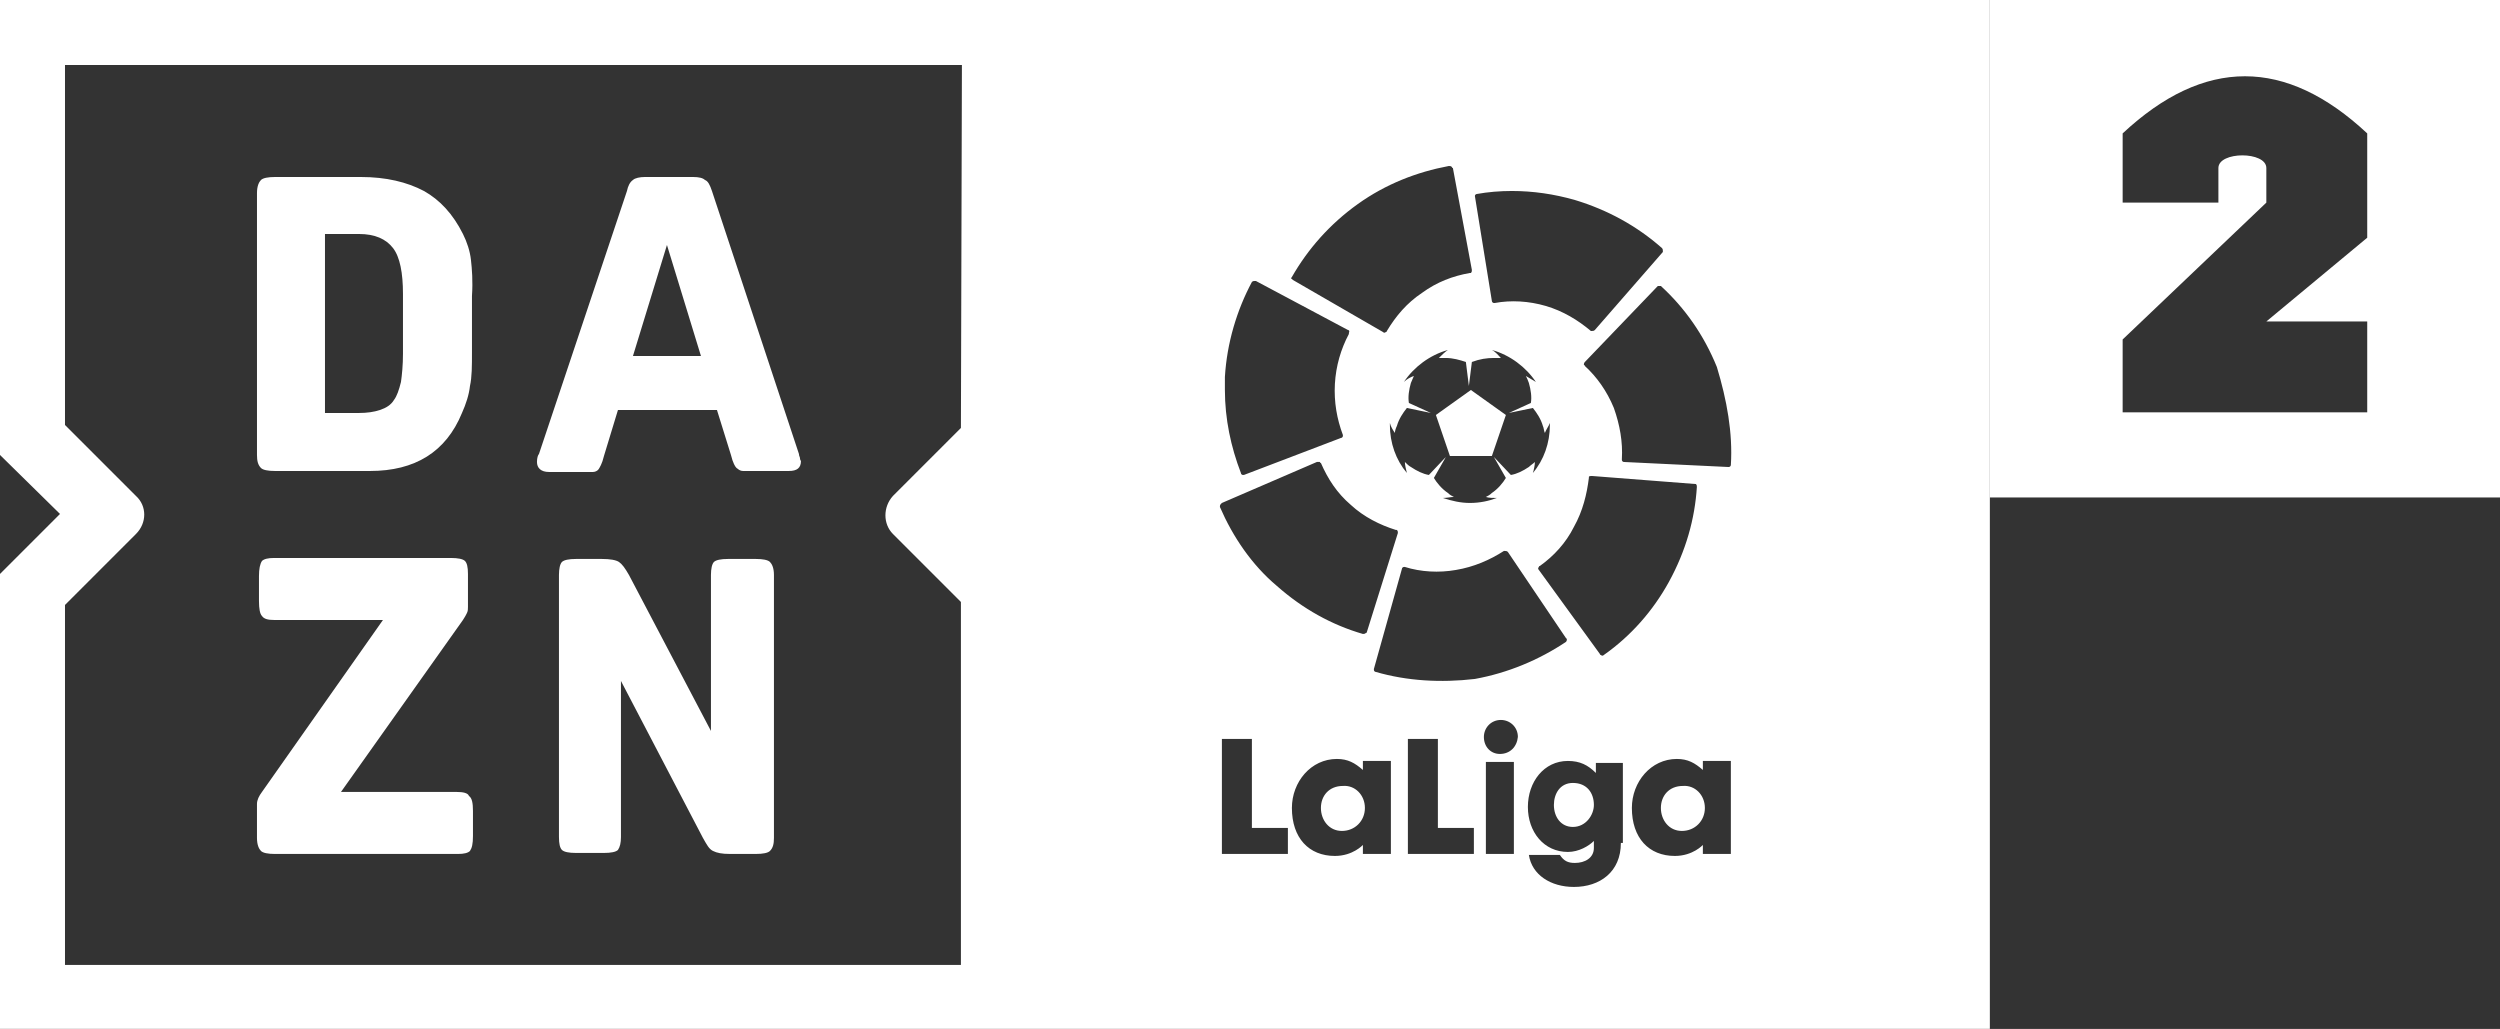 <svg width="1005.1" height="413.67" version="1.1" viewBox="0 48.245 1005.1 413.67" xmlns="http://www.w3.org/2000/svg">
 <rect x="0" y="48.245" width="1005.1" height="413.67" fill="#333333" stroke="none"/>
 <path d="m321.61 232.37c0-0.402-0.402-0.804-0.402-1.608l-34.975-105.73c-0.804-2.412-1.608-4.02-2.814-4.422-0.804-0.804-2.412-1.206-4.824-1.206h-19.296c-2.01 0-4.02 0.402-4.824 1.206-1.206 0.804-2.01 2.412-2.412 4.422l-35.377 105.73c-0.402 0.402-0.804 1.608-0.804 3.216 0 2.412 1.608 4.02 4.824 4.02h17.688c0.804 0 1.608-0.402 2.01-0.804s0.804-1.206 1.206-2.01 0.804-2.01 1.206-3.618l5.628-18.492h39.799l5.628 18.09c0.402 1.608 0.804 2.814 1.206 3.618s0.804 1.608 1.608 2.01c0.402 0.402 1.206 0.804 2.01 0.804h18.492c3.216 0 4.824-1.206 4.824-4.02-0.402-0.402-0.402-1.206-0.402-1.206zm-67.136-41.005 13.668-44.623 13.668 44.623z" fill="#fff" stroke-width="4.02"/>
 <path d="m0 48.245v182.91l24.121 23.719-24.121 24.121v182.91h800v-413.67zm592.96 78.794c0-0.402 0.402-0.804 0.804-0.804 4.422-0.804 9.246-1.206 14.07-1.206 8.442 0 16.884 1.206 25.327 3.618 13.266 4.02 24.925 10.452 34.975 19.296 0.402 0.402 0.402 0.804 0.402 1.206v0.402l-27.337 31.357c-0.402 0.402-0.804 0.402-1.206 0.402h-0.402c-5.226-4.422-11.256-8.04-18.09-10.05s-14.07-2.412-20.503-1.206h-0.402c-0.402 0-0.804-0.402-0.804-0.804zm7.638 65.126h2.814c-0.804-0.804-2.01-2.412-3.618-3.216 7.236 2.01 13.668 6.834 17.688 12.864-1.206-0.804-2.814-1.608-4.02-2.412 0.402 0.804 0.804 1.608 1.206 2.814 0.804 2.814 1.206 5.628 0.804 8.04l-8.844 4.02 9.648-2.01c1.608 2.01 3.216 4.422 4.02 7.236 0.402 0.804 0.402 2.01 0.804 2.814 0.402-1.206 1.608-2.814 2.01-4.02v0.804c0 7.236-2.412 14.07-6.834 19.296 0.402-1.206 0.804-3.216 0.804-4.422-0.804 0.804-1.608 1.206-2.412 2.01-2.412 1.608-4.824 2.814-7.236 3.216l-6.834-7.236 4.824 8.442c-1.206 2.01-3.216 4.422-5.628 6.03-0.804 0.804-1.608 1.206-2.412 1.608 1.206 0.402 2.814 0.402 4.422 0.402-3.216 1.206-6.834 2.01-10.854 2.01-3.618 0-7.236-0.804-10.854-2.01 1.608 0 3.216-0.402 4.422-0.402-0.804-0.402-1.608-0.804-2.412-1.608-2.412-1.608-4.422-4.02-5.628-6.03l4.824-8.442-6.834 7.236c-2.412-0.402-4.824-1.608-7.236-3.216-0.804-0.402-1.608-1.206-2.412-2.01 0 1.206 0.402 2.814 0.804 4.422-4.422-5.226-6.834-12.06-6.834-19.296v-0.804c0.402 1.608 1.206 2.814 2.01 4.02 0-0.804 0.402-2.01 0.804-2.814 0.804-2.814 2.412-5.226 4.02-7.236l9.648 2.01-8.844-4.02c-0.402-2.412 0-5.226 0.804-8.04 0.402-0.804 0.804-2.01 1.206-2.814-1.206 0.402-2.814 1.206-4.02 2.412 4.02-6.03 10.452-10.854 17.688-12.864-1.206 0.804-2.412 2.01-3.618 3.216h2.814c2.814 0 5.628 0.804 8.04 1.608l1.206 9.648 1.206-9.648c3.216-1.206 6.03-1.608 8.844-1.608zm-81.206-32.563c6.432-11.256 15.276-21.307 26.533-29.347s23.719-12.864 36.583-15.276c0.402 0 0.804 0 1.206 0.402 0 0 0 0.402 0.402 0.402l7.638 41.005c0 0.402 0 0.804-0.402 1.206h-0.402c-6.834 1.206-13.266 3.618-19.296 8.04-6.03 4.02-10.452 9.246-14.07 15.276 0 0 0 0.402-0.402 0.402-0.402 0.402-0.804 0.402-1.206 0l-36.181-20.905-0.402-0.402c-0.402 0-0.402-0.402 0-0.804zm-26.935 40.201c0.804-13.668 4.824-26.935 10.854-38.191 0.402-0.402 0.804-0.402 1.206-0.402h0.402l36.985 19.698c0.402 0 0.804 0.402 0.402 1.206v0.402c-3.216 6.03-5.226 12.864-5.628 20.1s0.804 14.07 3.216 20.503v0.402c0 0.402-0.402 0.804-0.804 0.804l-38.995 14.874h-0.402c-0.402 0-0.804-0.402-0.804-0.804-4.02-10.452-6.432-21.709-6.432-33.367zm-106.13 20.503-27.337 27.337c-4.02 4.422-4.02 11.256 0 15.276l27.337 27.337v145.93h-360.2v-144.72l28.543-28.543c4.422-4.422 4.422-11.256 0-15.276l-28.543-28.543v-144.72h360.6zm104.12 31.759c0-0.402 0-0.804 0.402-1.206l0.402-0.402 38.191-16.482h1.206s0 0.402 0.402 0.402c2.814 6.432 6.432 12.06 12.06 16.884 5.226 4.824 11.658 8.04 18.09 10.05h0.402c0.402 0.402 0.402 0.804 0.402 1.206l-12.462 39.799s0 0.402-0.402 0.402c-0.402 0.402-0.804 0.402-1.206 0.402-12.462-3.618-24.121-10.05-34.573-19.296-10.05-8.442-17.688-19.698-22.915-31.759zm27.337 139.5h-26.533v-46.231h12.06v35.779h14.472zm41.407 0h-11.256v-3.618s-4.02 4.422-11.256 4.422c-10.452 0-17.286-7.236-17.286-19.296 0-10.452 7.638-19.698 18.09-19.698 4.422 0 7.236 1.608 10.452 4.422v-3.618h11.256zm33.367 0h-26.533v-46.231h12.06v35.779h14.472zm-39.397-73.166c-0.402 0-0.804-0.402-0.804-0.804v-0.402l11.256-40.201c0-0.402 0.402-0.804 0.804-0.804h0.402c6.432 2.01 13.668 2.412 20.503 1.206 7.236-1.206 13.668-4.02 19.296-7.638h0.402c0.402 0 0.804 0 1.206 0.402l23.317 34.573 0.402 0.402c0 0.402 0 0.804-0.402 1.206-10.854 7.236-23.317 12.462-36.583 14.874-13.668 1.608-27.337 0.804-39.799-2.814zm55.477 73.166h-11.256v-36.985h11.256zm-5.628-40.201c-3.618 0-6.432-2.814-6.432-6.834 0-3.618 2.814-6.834 6.834-6.834 3.618 0 6.834 2.814 6.834 6.834-0.402 4.02-3.216 6.834-7.236 6.834zm48.643 35.779c0 11.658-8.442 17.688-18.894 17.688-9.246 0-16.884-4.824-18.09-12.864h12.462c1.608 2.412 3.216 3.216 6.03 3.216 4.02 0 7.638-2.01 7.638-6.03v-2.814c-2.01 2.01-6.03 4.422-10.452 4.422-9.648 0-16.08-8.04-16.08-18.09s6.432-18.492 16.08-18.492c4.824 0 8.04 1.608 11.256 4.824v-4.02h10.854v32.161zm-6.834-75.578c-0.402 0.402-0.804 0.402-1.206 0 0 0-0.402 0-0.402-0.402l-24.523-33.769c-0.402-0.402-0.402-0.804 0-1.206 0 0 0-0.402 0.402-0.402 5.628-4.02 10.452-9.246 13.668-15.678 3.618-6.432 5.226-13.266 6.03-19.698v-0.402c0-0.402 0.804-0.402 1.206-0.402l41.407 3.216h0.402c0.402 0.402 0.402 0.804 0.402 1.206-0.804 12.864-4.422 25.729-11.256 38.191-6.432 11.658-15.276 21.709-26.131 29.347zm51.055 80h-11.256v-3.618s-4.02 4.422-11.256 4.422c-10.452 0-17.286-7.236-17.286-19.296 0-10.452 7.638-19.698 18.09-19.698 4.422 0 7.236 1.608 10.452 4.422v-3.618h11.256zm0-156.38c0 0.402-0.402 0.804-0.804 0.804h-0.402l-41.809-2.01c-0.402 0-0.804-0.402-0.804-0.804v-0.402c0.402-6.834-0.804-13.668-3.216-20.503-2.814-6.834-6.834-12.462-11.658-16.884 0 0 0-0.402-0.402-0.402 0-0.402 0-0.804 0.402-1.206l28.945-30.151 0.402-0.402h1.206c9.648 8.844 17.286 19.698 22.513 32.563 4.02 13.266 6.432 26.533 5.628 39.397z" fill="#fff" stroke-width="4.02" Googl="true"/>
 <path d="m685.43 373.07c0 5.226-4.02 9.246-9.246 9.246-5.226 0-8.442-4.422-8.442-9.246s3.216-8.844 8.844-8.844c4.824-0.402 8.844 3.618 8.844 8.844zm-44.623-1.206c0 4.02-3.216 8.844-8.442 8.844-4.824 0-7.638-4.02-7.638-8.844 0-4.422 2.412-8.844 7.638-8.844 5.628 0 8.442 4.02 8.442 8.844zm-92.06 1.206c0 5.226-4.02 9.246-9.246 9.246s-8.442-4.422-8.442-9.246 3.216-8.844 8.844-8.844c4.824-0.402 8.844 3.618 8.844 8.844zm-237.59-93.668v105.73c0 2.412-0.402 4.02-1.608 5.226-0.804 0.804-2.814 1.206-5.628 1.206h-10.452c-3.216 0-5.226-0.402-6.834-1.206s-2.412-2.412-4.02-5.226l-32.965-63.116v62.714c0 2.412-0.402 4.02-1.206 5.226-0.804 0.804-2.814 1.206-5.628 1.206h-11.256c-2.814 0-4.824-0.402-5.628-1.206s-1.206-2.412-1.206-5.226v-105.33c0-2.412 0.402-4.422 1.206-5.226s2.814-1.206 5.628-1.206h10.452c3.216 0 5.628 0.402 6.834 1.206s2.412 2.412 4.02 5.226l32.965 62.714v-62.714c0-2.412 0.402-4.422 1.206-5.226s2.814-1.206 5.628-1.206h11.256c2.814 0 4.824 0.402 5.628 1.206s1.608 2.412 1.608 5.226zm-121.81-126.63c-0.402-3.618-1.608-7.236-3.216-10.452-4.02-8.04-9.246-13.668-15.678-17.286-6.834-3.618-15.276-5.628-25.327-5.628h-34.573c-2.814 0-4.824 0.402-5.628 1.206s-1.608 2.412-1.608 5.226v105.33c0 2.412 0.402 4.02 1.608 5.226 0.804 0.804 2.814 1.206 5.628 1.206h38.191c18.09 0 30.553-7.638 36.985-23.317 1.608-3.618 2.814-7.236 3.216-10.854 0.804-3.618 0.804-8.04 0.804-13.668v-22.513c0.402-6.03 0-10.854-0.402-14.472zm-27.337 37.789c0 4.422-0.402 8.442-0.804 11.256-0.804 3.216-1.608 5.628-2.814 7.236-1.206 2.01-3.216 3.216-5.628 4.02s-5.226 1.206-8.442 1.206h-13.668v-71.96h13.668c6.432 0 10.854 2.01 13.668 5.628s4.02 10.05 4.02 18.492zm443.42 24.523-5.628 16.482h-16.884l-5.628-16.482 14.07-10.05zm-415.28 159.2v10.05c0 3.216-0.402 4.824-1.206 6.03-0.804 0.804-2.412 1.206-4.824 1.206h-73.568c-2.814 0-4.824-0.402-5.628-1.206s-1.608-2.412-1.608-5.226v-13.668c0-1.608 0.804-3.216 2.01-4.824l48.643-69.146h-43.819c-2.412 0-4.02-0.402-4.824-1.608-0.804-0.804-1.206-2.814-1.206-6.03v-10.05c0-2.814 0.402-4.824 1.206-6.03 0.804-0.804 2.412-1.206 4.824-1.206h71.156c2.814 0 4.824 0.402 5.628 1.206s1.206 2.412 1.206 5.226v13.266c0 0.804 0 1.608-0.402 2.412s-0.804 1.608-1.608 2.814l-49.045 69.146h46.633c2.412 0 4.422 0.402 4.824 1.608 1.206 0.804 1.608 2.814 1.608 6.03z" fill="#fff" stroke-width="4.02"/>
 <path d="m951.72 101.88c-32.793-30.629-65.536-30.629-98.328 0v27.827h38.496v-13.913c0-6.785 19.272-6.785 19.272 0v13.913l-57.768 55.015v29.302h98.328v-36.529h-40.56l40.56-33.677zm53.392-53.638v200h-205.11v-200z" fill="#fff" stroke-width=".492"/>
</svg>
